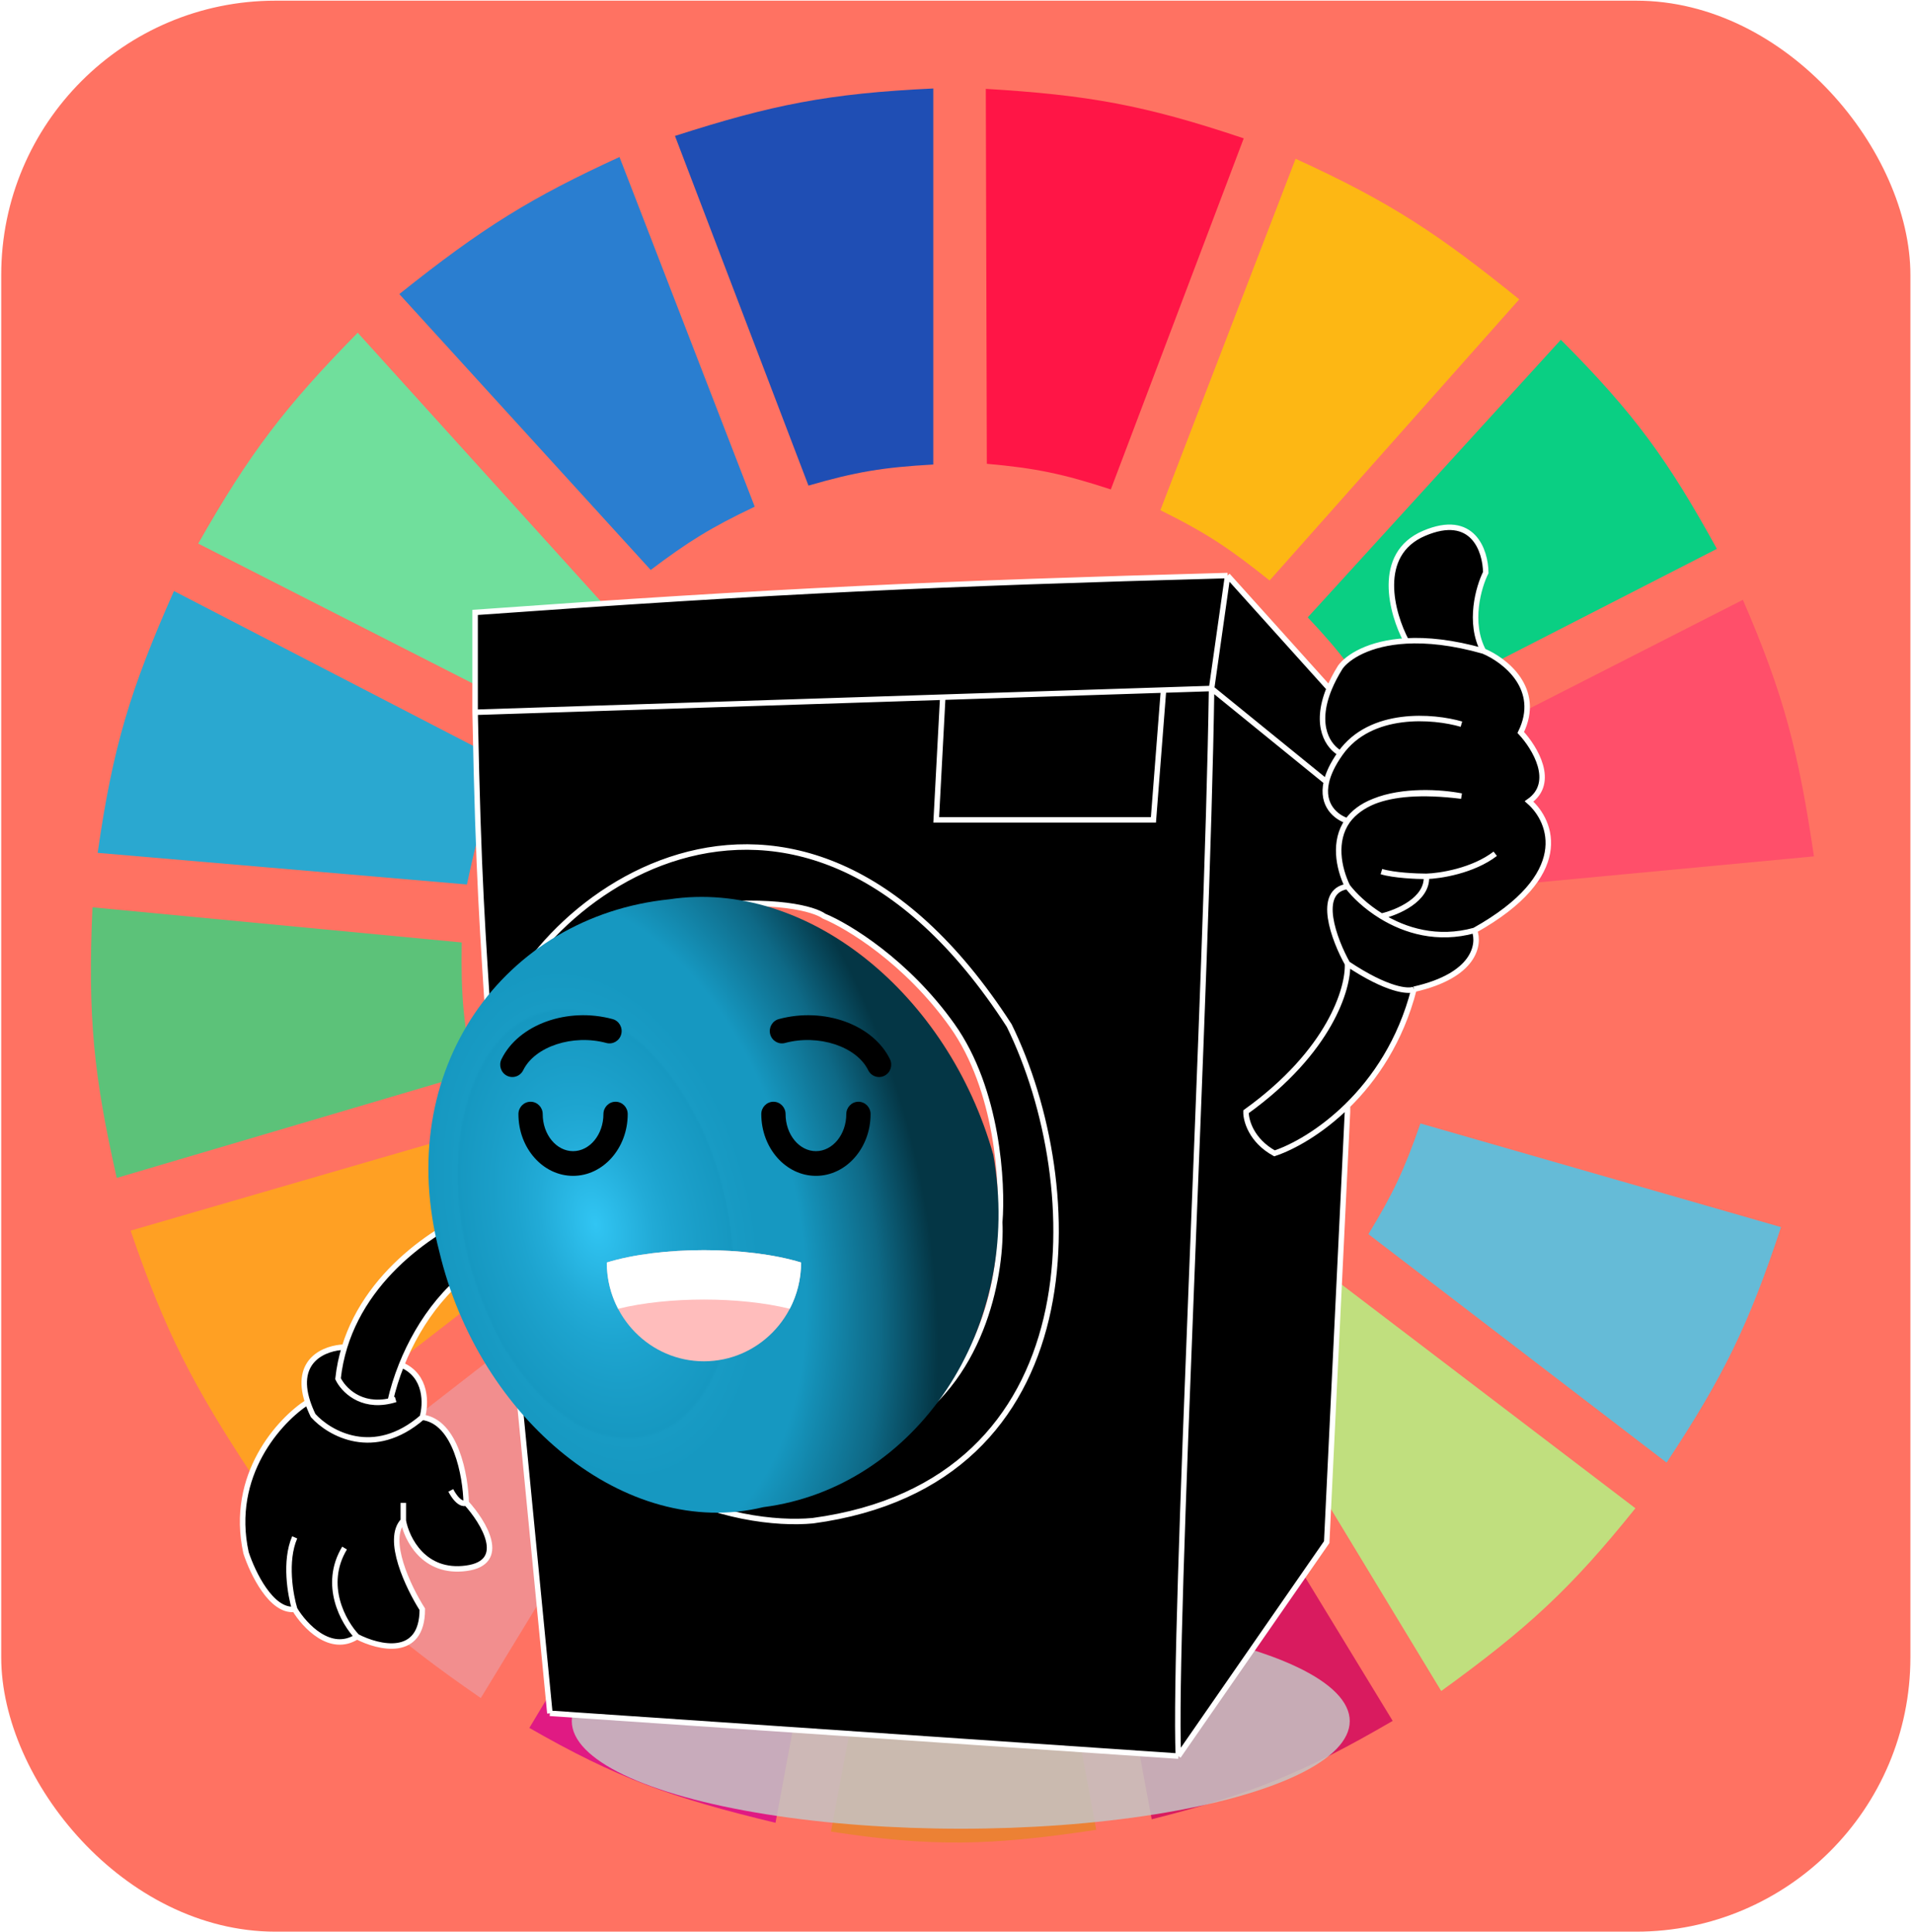 <svg width="687" height="694" viewBox="0 0 687 694" fill="none" xmlns="http://www.w3.org/2000/svg">
<rect x="0.44" y="0.241" width="685.626" height="693.507" rx="98.51" fill="#FF7262"/>
<path d="M290.335 174.403L242.396 48.819C277.207 37.641 297.363 33.553 335.161 31.78V166.83C317.196 167.837 307.353 169.459 290.335 174.403Z" fill="#1F4EB4"/>
<path d="M354.392 166.567L354.024 31.91C390.475 34.117 410.736 37.62 446.653 49.692L398.919 175.777C381.79 170.194 372.027 168.132 354.392 166.567Z" fill="#FF1546"/>
<path d="M416.716 183.238L465.277 57.023C499.803 72.775 516.951 84.378 545.59 107.509L455.938 208.481C441.919 197.276 433.535 191.535 416.716 183.238Z" fill="#FDB714"/>
<path d="M469.638 221.734L560.534 122.024C587.199 148.765 599.104 165.406 616.567 197.122L497.031 258.336C487.8 242.841 481.926 234.73 469.638 221.734Z" fill="#0ACF83"/>
<path d="M505.748 276.637L625.906 215.423C640.796 249.814 645.88 270.151 651.432 307.56L517.577 320.182C514.952 302.721 512.36 293.195 505.748 276.637Z" fill="#FF4F6A"/>
<path d="M515.707 383.92C518.704 367.154 519.659 357.41 519.443 339.114L653.297 326.492C654.959 363.178 653.133 384.026 645.204 421.785L515.707 383.92Z" fill="#FF7262"/>
<path d="M491.426 443.241C500.203 428.825 504.336 420.157 510.103 403.484L639.6 440.717C628.014 475.741 619.021 494.258 598.509 525.281L491.426 443.241Z" fill="#65BBD7"/>
<path d="M587.304 541.689L479.598 459.649C467.764 473.144 460.653 480.021 447.224 491.203L517.575 607.321C548.73 584.743 564.177 570.506 587.304 541.689Z" fill="#C0DF7E"/>
<path d="M500.144 618.05L429.792 502.563C414.529 510.276 405.59 514.09 388.702 519.602L413.605 653.39C449.283 644.396 468.243 636.621 500.144 618.05Z" fill="#D91B5F"/>
<path d="M323.331 524.65C341.077 525.813 351.028 525.466 368.779 523.388L393.682 657.176C355.619 662.912 334.704 663.382 298.428 657.807L323.331 524.65Z" fill="#EC8134"/>
<path d="M190.099 620.574L259.828 504.456C275.636 512.724 285.226 516.243 303.408 520.864L278.505 654.652C240.861 645.61 221.276 638.461 190.099 620.574Z" fill="#E01A83"/>
<path d="M102.313 545.476L208.775 462.805C220.646 476.773 228.367 483.437 243.017 494.359L172.665 609.846C141.871 588.561 126.1 574.895 102.313 545.476Z" fill="#F28E8E"/>
<path d="M90.486 529.699C69.31 497.547 59.427 478.514 46.905 441.979L175.157 404.746C181.562 421.996 186.42 431.332 196.324 447.659L90.486 529.699Z" fill="#FFA023"/>
<path d="M41.924 423.047C33.685 386.524 31.453 365.339 33.208 325.861L165.817 338.483C165.479 358.034 166.522 368.196 170.175 385.183L41.924 423.047Z" fill="#5CC279"/>
<path d="M35.076 306.298L167.686 317.657C171.365 300.261 174.123 290.578 180.76 273.482L62.47 212.268C46.748 247.728 40.515 268.258 35.076 306.298Z" fill="#2AA8D0"/>
<path d="M71.186 195.228C89.723 162.594 102.35 146.088 128.464 119.499L218.115 218.578C205.984 231.544 199.865 239.717 190.099 255.812L71.186 195.228Z" fill="#70DF9C"/>
<path d="M233.68 204.695C247.131 194.557 255.223 189.482 271.035 181.976L222.474 56.392C190.874 70.906 173.524 81.532 143.406 105.616L233.68 204.695Z" fill="#2A7ED0"/>
<ellipse cx="345.031" cy="618.126" rx="139.691" ry="38.649" fill="#C4C4C4" fill-opacity="0.85"/>
<path d="M435.106 247.273C433.55 353.64 421.295 584.19 423.171 630.702C443.978 600.688 476.451 553.845 476.451 553.845L483.91 399.278V397.1C474.177 406.664 464.051 412.124 457.696 414.222C449.342 409.611 447.395 402.338 447.467 399.278C477.644 377.587 484.336 354.801 483.91 346.119C479.15 337.579 472.487 320.073 483.91 318.365C480.665 311.685 478.831 302.03 483.91 294.824C479.893 293.568 474.398 289.249 476.341 280.791L435.106 247.273Z" fill="black"/>
<path d="M170.623 219.946V255.812L338.562 250.39L417.843 247.83L435.106 247.273L440.86 206.709C337.509 209.526 278.571 212.184 170.623 219.946Z" fill="black"/>
<path d="M476.341 280.791C477.01 277.88 478.559 274.479 481.353 270.543C477.236 268.36 471.717 260.938 477.347 247.273L440.86 206.709L435.106 247.273L476.341 280.791Z" fill="black"/>
<path d="M151.655 509.012C134.265 524.042 118.267 514.848 112.441 508.372C111.616 506.657 110.968 505.054 110.478 503.556C100.547 509.929 82.221 529.678 88.359 557.688C90.703 564.876 97.48 578.994 105.834 577.97C109.315 583.805 118.664 593.939 128.212 587.79C136.026 591.847 151.655 595.561 151.655 577.97C146.683 570.142 138.357 552.82 144.835 546.16C146.043 552.707 152.252 565.288 167.426 563.239C182.6 561.189 173.749 546.729 167.426 539.755C167.213 530.148 163.761 510.549 151.655 509.012Z" fill="black"/>
<path d="M483.91 294.824C478.831 302.03 480.665 311.685 483.91 318.365C486.288 321.484 490.494 325.603 496.095 329.04C504.55 334.227 516.186 337.862 529.518 334.163C564.981 314.351 557.366 295.023 549.125 287.836C558.843 281.004 551.185 268.479 546.141 263.071C553.814 247.358 540.387 237.025 532.715 233.823C521.607 230.661 512.42 229.768 505.009 230.184C491.603 230.935 484.006 235.967 481.353 239.587C479.638 242.34 478.325 244.901 477.347 247.273C471.717 260.938 477.236 268.36 481.353 270.543C478.559 274.479 477.01 277.88 476.341 280.791C474.398 289.249 479.893 293.568 483.91 294.824C485.902 291.998 488.958 289.549 493.408 287.804C503.714 283.586 517.518 284.484 524.829 285.914C510.296 284.114 500.219 285.135 493.408 287.804C489.594 289.366 486.259 291.628 483.91 294.824Z" fill="black"/>
<path d="M505.009 230.184C512.42 229.768 521.607 230.661 532.715 233.823C527.259 223.575 531.01 210.766 533.567 205.642C533.496 197.814 528.964 184.037 511.403 191.552C493.842 199.066 499.823 220.438 505.009 230.184Z" fill="black"/>
<path d="M121.392 495.135C123.205 498.969 129.397 505.587 140.147 503.13C141.078 499.003 142.43 494.626 144.196 490.209C150.512 474.416 162.136 458.117 178.854 450.943C177.623 446.215 176.442 440.353 175.538 433.436C160.937 438.437 132.571 454.982 123.722 483.82C122.623 487.402 121.825 491.173 121.392 495.135Z" fill="black"/>
<path d="M447.467 399.278C447.395 402.338 449.342 409.611 457.696 414.222C464.051 412.124 474.177 406.664 483.91 397.1C493.654 387.526 503.003 373.84 507.78 355.299C505.79 356.224 498.232 355.683 483.91 346.119C484.336 354.801 477.644 377.587 447.467 399.278Z" fill="black"/>
<path d="M483.91 346.119C498.232 355.683 505.79 356.224 507.78 355.299C529.74 350.346 531.422 339.145 529.518 334.163C516.186 337.862 504.55 334.227 496.095 329.04C490.494 325.603 486.288 321.484 483.91 318.365C472.487 320.073 479.15 337.579 483.91 346.119Z" fill="black"/>
<path d="M140.147 503.13C129.397 505.587 123.205 498.969 121.392 495.135C121.825 491.173 122.623 487.402 123.722 483.82C116.807 484.015 105.503 488.349 110.478 503.556C110.968 505.054 111.616 506.657 112.441 508.372C118.267 514.848 134.265 524.042 151.655 509.012C153.005 504.376 153.403 494.125 144.196 490.209C142.43 494.626 141.078 499.003 140.147 503.13L142.065 502.607C141.41 502.814 140.771 502.987 140.147 503.13Z" fill="black"/>
<path fill-rule="evenodd" clip-rule="evenodd" d="M175.738 375.581C172.941 399.135 173.609 418.684 175.538 433.436C176.442 440.353 177.623 446.215 178.854 450.943C180.118 455.8 181.435 459.458 182.558 461.831C203.395 536.311 265.686 548.608 291.889 546.16C393.356 532.458 390.522 425.565 362.431 368.322C284.871 248.072 186.334 324.505 175.738 375.581ZM194.706 377.075C189.932 388.006 190.869 419.204 191.935 433.436C196.709 482.112 228.308 510.934 243.51 519.26C280.337 536.673 312.703 521.818 324.283 512.215C353.949 493.769 359.803 455.711 359.021 438.987C360.158 425.025 358.339 391.344 341.972 368.322C325.604 345.299 304.463 332.541 295.938 329.04C292.599 326.549 278.632 322.379 249.478 325.624C220.323 328.869 200.815 361.277 194.706 377.075Z" fill="black"/>
<path d="M338.562 250.39L336.218 294.454H414.22L417.843 247.83L338.562 250.39Z" fill="black"/>
<path d="M182.558 461.831L197.476 615.331L423.171 630.702C421.295 584.19 433.55 353.64 435.106 247.273L417.843 247.83L414.22 294.454H336.218L338.562 250.39L170.623 255.812C171.831 317.39 173.382 334.25 175.738 372.592V375.581C186.334 324.505 284.871 248.072 362.431 368.322C390.522 425.565 393.356 532.458 291.889 546.16C265.686 548.608 203.395 536.311 182.558 461.831Z" fill="black"/>
<path d="M197.476 615.331L182.558 461.831M197.476 615.331C197.476 615.331 335.032 624.699 423.171 630.702M197.476 615.331L423.171 630.702M182.558 461.831C181.435 459.458 180.118 455.8 178.854 450.943M182.558 461.831C203.395 536.311 265.686 548.608 291.889 546.16C393.356 532.458 390.522 425.565 362.431 368.322C284.871 248.072 186.334 324.505 175.738 375.581M175.738 375.581C172.941 399.135 173.609 418.684 175.538 433.436M175.738 375.581V372.592C173.382 334.25 171.831 317.39 170.623 255.812M170.623 255.812V219.946C278.571 212.184 337.509 209.526 440.86 206.709M170.623 255.812L338.562 250.39M435.106 247.273C433.55 353.64 421.295 584.19 423.171 630.702M435.106 247.273L476.341 280.791M435.106 247.273L440.86 206.709M435.106 247.273L417.843 247.83M423.171 630.702C443.978 600.688 476.451 553.845 476.451 553.845L483.91 399.278V397.1M507.78 355.299C505.79 356.224 498.232 355.683 483.91 346.119M507.78 355.299C529.74 350.346 531.422 339.145 529.518 334.163M507.78 355.299C503.003 373.84 493.654 387.526 483.91 397.1M483.91 346.119C484.336 354.801 477.644 377.587 447.467 399.278C447.395 402.338 449.342 409.611 457.696 414.222C464.051 412.124 474.177 406.664 483.91 397.1M483.91 346.119C479.15 337.579 472.487 320.073 483.91 318.365M483.91 318.365C480.665 311.685 478.831 302.03 483.91 294.824M483.91 318.365C486.288 321.484 490.494 325.603 496.095 329.04M529.518 334.163C564.981 314.351 557.366 295.023 549.125 287.836C558.843 281.004 551.185 268.479 546.141 263.071C553.814 247.358 540.387 237.025 532.715 233.823M529.518 334.163C516.186 337.862 504.55 334.227 496.095 329.04M483.91 294.824C479.893 293.568 474.398 289.249 476.341 280.791M483.91 294.824C485.902 291.998 488.958 289.549 493.408 287.804M483.91 294.824C486.259 291.628 489.594 289.366 493.408 287.804M481.353 270.543C492.264 255.172 514.884 257.164 524.829 260.082M481.353 270.543C478.559 274.479 477.01 277.88 476.341 280.791M481.353 270.543C477.236 268.36 471.717 260.938 477.347 247.273M532.715 233.823C521.607 230.661 512.42 229.768 505.009 230.184M532.715 233.823C527.259 223.575 531.01 210.766 533.567 205.642C533.496 197.814 528.964 184.037 511.403 191.552C493.842 199.066 499.823 220.438 505.009 230.184M496.095 329.04C501.695 327.759 512.767 323.105 512.255 314.736M512.255 314.736C508.728 314.736 500.558 314.394 496.095 313.028M512.255 314.736C517.157 314.593 528.964 312.772 536.977 306.623M505.009 230.184C491.603 230.935 484.006 235.967 481.353 239.587C479.638 242.34 478.325 244.901 477.347 247.273M440.86 206.709L477.347 247.273M175.538 433.436C176.442 440.353 177.623 446.215 178.854 450.943M175.538 433.436C160.937 438.437 132.571 454.982 123.722 483.82M140.147 503.13C129.397 505.587 123.205 498.969 121.392 495.135C121.825 491.173 122.623 487.402 123.722 483.82M140.147 503.13C140.771 502.987 141.41 502.814 142.065 502.607L140.147 503.13ZM140.147 503.13C141.078 499.003 142.43 494.626 144.196 490.209M178.854 450.943C162.136 458.117 150.512 474.416 144.196 490.209M123.722 483.82C116.807 484.015 105.503 488.349 110.478 503.556M151.655 509.012C134.265 524.042 118.267 514.848 112.441 508.372C111.616 506.657 110.968 505.054 110.478 503.556M151.655 509.012C153.005 504.376 153.403 494.125 144.196 490.209M151.655 509.012C163.761 510.549 167.213 530.148 167.426 539.755M110.478 503.556C100.547 509.929 82.221 529.678 88.359 557.688C90.703 564.876 97.48 578.994 105.834 577.97M105.834 577.97C104.286 572.917 102.119 560.677 105.834 552.137M105.834 577.97C109.315 583.805 118.664 593.939 128.212 587.79M128.212 587.79C123.381 582.738 115.723 569.302 123.737 555.98M128.212 587.79C136.026 591.847 151.655 595.561 151.655 577.97C146.683 570.142 138.357 552.82 144.835 546.16M144.835 546.16V539.755M144.835 546.16C146.043 552.707 152.252 565.288 167.426 563.239C182.6 561.189 173.749 546.729 167.426 539.755M167.426 539.755C166.645 540.253 164.443 540.054 161.885 535.272M338.562 250.39L336.218 294.454H414.22L417.843 247.83M338.562 250.39L417.843 247.83M493.408 287.804C503.714 283.586 517.518 284.484 524.829 285.914C510.296 284.114 500.219 285.135 493.408 287.804ZM191.935 433.436C190.869 419.204 189.932 388.006 194.706 377.075C200.815 361.277 220.323 328.869 249.478 325.624C278.632 322.379 292.599 326.549 295.938 329.04C304.463 332.541 325.604 345.299 341.972 368.322C358.339 391.344 360.158 425.025 359.021 438.987C359.803 455.711 353.949 493.769 324.283 512.215C312.703 521.818 280.337 536.673 243.51 519.26C228.308 510.934 196.709 482.112 191.935 433.436Z" stroke="white" stroke-width="1.97"/>
<g filter="url(#filter0_dii)">
<path d="M248.255 319.04C297.861 311.597 348.439 353.163 364.603 410.834C375.658 473.536 336.548 530.365 281.991 537.354C232.642 549.315 179.989 505.855 165.643 445.56C148.626 380.127 188.964 325.145 248.255 319.04Z" fill="url(#paint0_radial)"/>
</g>
<path d="M287.684 453.417C287.684 473.018 272.065 488.907 252.797 488.907C233.53 488.907 217.911 473.018 217.911 453.417C237.178 447.502 268.416 447.502 287.684 453.417Z" fill="#FFBDBC"/>
<path d="M287.684 453.419C287.684 459.425 286.214 465.086 283.62 470.046C265.653 465.623 239.942 465.623 221.975 470.046C219.381 465.086 217.911 459.425 217.911 453.419C237.177 447.505 268.418 447.505 287.684 453.419Z" fill="white"/>
<path d="M187.901 384.357C192.087 375.813 205.761 371.336 217.764 374.581C220.09 375.209 222.48 373.801 223.098 371.433C223.717 369.065 222.332 366.636 220.004 366.006C203.733 361.608 186.204 367.93 180.095 380.398C179.02 382.591 179.897 385.255 182.052 386.348C182.677 386.664 183.34 386.815 183.994 386.815C185.597 386.815 187.138 385.914 187.901 384.357Z" fill="black"/>
<path d="M279.686 366.006C277.358 366.635 275.973 369.066 276.592 371.433C277.211 373.801 279.601 375.21 281.926 374.581C293.928 371.336 307.604 375.814 311.789 384.357C312.552 385.914 314.094 386.815 315.695 386.815C316.349 386.815 317.013 386.665 317.637 386.348C319.793 385.255 320.669 382.591 319.595 380.398C313.486 367.93 295.955 361.607 279.686 366.006Z" fill="black"/>
<path d="M308.283 395.687C305.875 395.687 303.922 397.673 303.922 400.123C303.922 407.461 299.031 413.431 293.02 413.431C287.009 413.431 282.118 407.461 282.118 400.123C282.118 397.673 280.165 395.687 277.757 395.687C275.349 395.687 273.396 397.673 273.396 400.123C273.396 412.353 282.2 422.304 293.02 422.304C303.84 422.304 312.644 412.353 312.644 400.123C312.644 397.673 310.691 395.687 308.283 395.687Z" fill="black"/>
<path d="M225.424 400.123C225.424 397.673 223.471 395.687 221.063 395.687C218.655 395.687 216.702 397.673 216.702 400.123C216.702 407.461 211.812 413.431 205.8 413.431C199.789 413.431 194.898 407.461 194.898 400.123C194.898 397.673 192.946 395.687 190.538 395.687C188.13 395.687 186.177 397.673 186.177 400.123C186.177 412.353 194.98 422.304 205.8 422.304C216.621 422.304 225.424 412.353 225.424 400.123Z" fill="black"/>
<defs>
<filter id="filter0_dii" x="153.84" y="302.416" width="228.402" height="252.687" filterUnits="userSpaceOnUse" color-interpolation-filters="sRGB">
<feFlood flood-opacity="0" result="BackgroundImageFix"/>
<feColorMatrix in="SourceAlpha" type="matrix" values="0 0 0 0 0 0 0 0 0 0 0 0 0 0 0 0 0 0 127 0"/>
<feOffset dx="7.881"/>
<feGaussianBlur stdDeviation="3.94"/>
<feColorMatrix type="matrix" values="0 0 0 0 0.024 0 0 0 0 0.259 0 0 0 0 0.333 0 0 0 1 0"/>
<feBlend mode="normal" in2="BackgroundImageFix" result="effect1_dropShadow"/>
<feBlend mode="normal" in="SourceGraphic" in2="effect1_dropShadow" result="shape"/>
<feColorMatrix in="SourceAlpha" type="matrix" values="0 0 0 0 0 0 0 0 0 0 0 0 0 0 0 0 0 0 127 0" result="hardAlpha"/>
<feOffset dx="-7.881" dy="19.702"/>
<feGaussianBlur stdDeviation="7.881"/>
<feComposite in2="hardAlpha" operator="arithmetic" k2="-1" k3="1"/>
<feColorMatrix type="matrix" values="0 0 0 0 0 0 0 0 0 0 0 0 0 0 0 0 0 0 0.25 0"/>
<feBlend mode="normal" in2="shape" result="effect2_innerShadow"/>
<feColorMatrix in="SourceAlpha" type="matrix" values="0 0 0 0 0 0 0 0 0 0 0 0 0 0 0 0 0 0 127 0" result="hardAlpha"/>
<feOffset dx="-7.881" dy="-15.761"/>
<feGaussianBlur stdDeviation="7.881"/>
<feComposite in2="hardAlpha" operator="arithmetic" k2="-1" k3="1"/>
<feColorMatrix type="matrix" values="0 0 0 0 0 0 0 0 0 0 0 0 0 0 0 0 0 0 0.25 0"/>
<feBlend mode="normal" in2="effect2_innerShadow" result="effect3_innerShadow"/>
</filter>
<radialGradient id="paint0_radial" cx="0" cy="0" r="1" gradientUnits="userSpaceOnUse" gradientTransform="translate(221.777 435.751) rotate(-13.774) scale(117.605 193.622)">
<stop stop-color="#31C5F3"/>
<stop offset="0.164" stop-color="#22ABD7"/>
<stop offset="0.229" stop-color="#1DA4CF"/>
<stop offset="0.303" stop-color="#1A9EC8"/>
<stop offset="0.4" stop-color="#1698C1"/>
<stop offset="0.406" stop-color="#189BC4"/>
<stop offset="0.483" stop-color="#1698C1"/>
<stop offset="0.541" stop-color="#1698C1"/>
<stop offset="0.615" stop-color="#1698C1"/>
<stop offset="0.833" stop-color="#0E6986"/>
<stop offset="1" stop-color="#043645"/>
</radialGradient>
</defs>
</svg>
